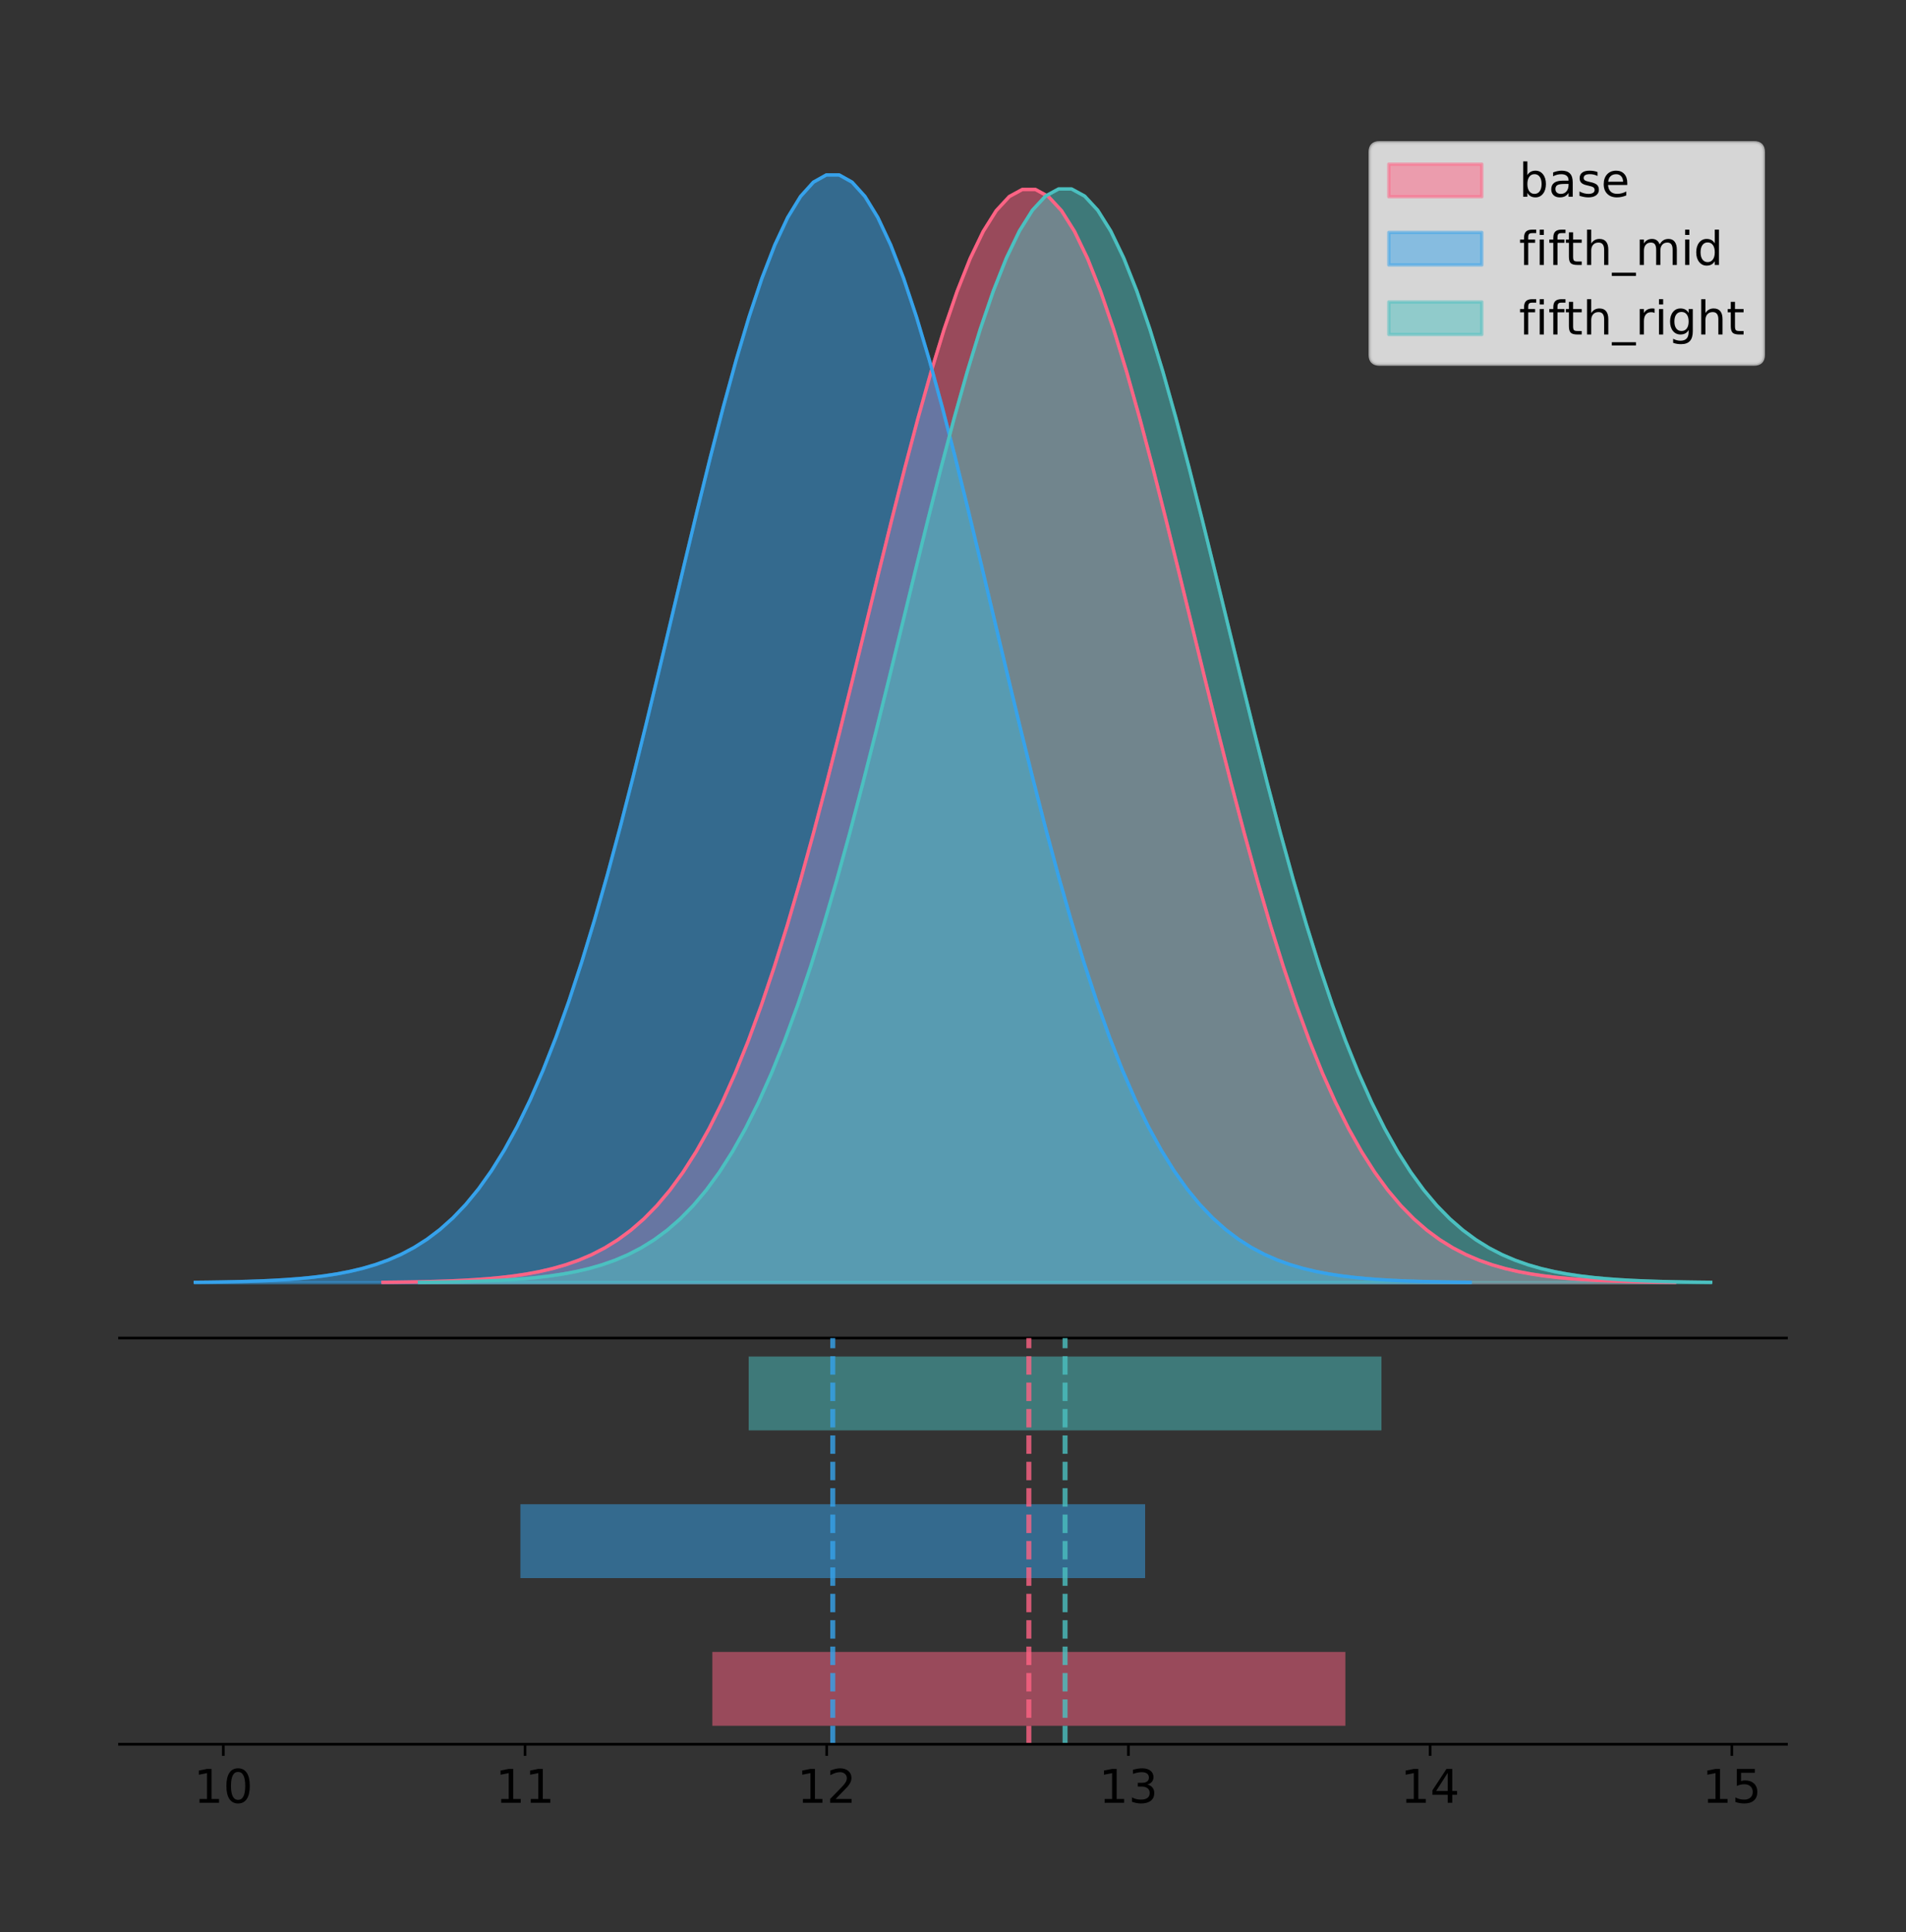 <?xml version="1.0" encoding="utf-8" standalone="no"?>
<!DOCTYPE svg PUBLIC "-//W3C//DTD SVG 1.1//EN"
  "http://www.w3.org/Graphics/SVG/1.1/DTD/svg11.dtd">
<!-- Created with matplotlib (https://matplotlib.org/) -->
<svg height="581.789pt" version="1.1" viewBox="0 0 574.2 581.789" width="574.2pt" xmlns="http://www.w3.org/2000/svg" xmlns:xlink="http://www.w3.org/1999/xlink">
 <rect x="0" y="0" width="574.2" height="581.789" fill="#333333" stroke="none"/>
 <defs>
  <style type="text/css">
*{stroke-linecap:butt;stroke-linejoin:round;}
  </style>
 </defs>
 <g id="figure_1">
  <g id="patch_1">
   <path d="M 0 581.789 
L 574.2 581.789 
L 574.2 0 
L 0 0 
z
" style="fill:none;"/>
  </g>
  <g id="axes_1">
   <g id="patch_2">
    <path d="M 36 402.93 
L 538.2 402.93 
L 538.2 36 
L 36 36 
z
" style="fill:none;"/>
   </g>
   <g id="PolyCollection_1">
    <defs>
     <path d="M 115.358 -195.538 
L 115.358 -195.649 
L 119.289 -195.69 
L 123.221 -195.746 
L 127.152 -195.821 
L 131.083 -195.92 
L 135.014 -196.051 
L 138.946 -196.221 
L 142.877 -196.443 
L 146.808 -196.729 
L 150.739 -197.094 
L 154.67 -197.558 
L 158.602 -198.144 
L 162.533 -198.879 
L 166.464 -199.791 
L 170.395 -200.919 
L 174.326 -202.3 
L 178.258 -203.981 
L 182.189 -206.012 
L 186.12 -208.446 
L 190.051 -211.342 
L 193.983 -214.762 
L 197.914 -218.77 
L 201.845 -223.431 
L 205.776 -228.809 
L 209.707 -234.965 
L 213.639 -241.957 
L 217.57 -249.832 
L 221.501 -258.631 
L 225.432 -268.378 
L 229.363 -279.084 
L 233.295 -290.739 
L 237.226 -303.315 
L 241.157 -316.757 
L 245.088 -330.989 
L 249.019 -345.907 
L 252.951 -361.38 
L 256.882 -377.256 
L 260.813 -393.356 
L 264.744 -409.48 
L 268.676 -425.413 
L 272.607 -440.925 
L 276.538 -455.778 
L 280.469 -469.734 
L 284.4 -482.559 
L 288.332 -494.027 
L 292.263 -503.934 
L 296.194 -512.095 
L 300.125 -518.357 
L 304.056 -522.601 
L 307.988 -524.744 
L 311.919 -524.744 
L 315.85 -522.601 
L 319.781 -518.357 
L 323.712 -512.095 
L 327.644 -503.934 
L 331.575 -494.027 
L 335.506 -482.559 
L 339.437 -469.734 
L 343.369 -455.778 
L 347.3 -440.925 
L 351.231 -425.413 
L 355.162 -409.48 
L 359.093 -393.356 
L 363.025 -377.256 
L 366.956 -361.38 
L 370.887 -345.907 
L 374.818 -330.989 
L 378.749 -316.757 
L 382.681 -303.315 
L 386.612 -290.739 
L 390.543 -279.084 
L 394.474 -268.378 
L 398.406 -258.631 
L 402.337 -249.832 
L 406.268 -241.957 
L 410.199 -234.965 
L 414.13 -228.809 
L 418.062 -223.431 
L 421.993 -218.77 
L 425.924 -214.762 
L 429.855 -211.342 
L 433.786 -208.446 
L 437.718 -206.012 
L 441.649 -203.981 
L 445.58 -202.3 
L 449.511 -200.919 
L 453.442 -199.791 
L 457.374 -198.879 
L 461.305 -198.144 
L 465.236 -197.558 
L 469.167 -197.094 
L 473.099 -196.729 
L 477.03 -196.443 
L 480.961 -196.221 
L 484.892 -196.051 
L 488.823 -195.92 
L 492.755 -195.821 
L 496.686 -195.746 
L 500.617 -195.69 
L 504.548 -195.649 
L 504.548 -195.538 
L 504.548 -195.538 
L 500.617 -195.538 
L 496.686 -195.538 
L 492.755 -195.538 
L 488.823 -195.538 
L 484.892 -195.538 
L 480.961 -195.538 
L 477.03 -195.538 
L 473.099 -195.538 
L 469.167 -195.538 
L 465.236 -195.538 
L 461.305 -195.538 
L 457.374 -195.538 
L 453.442 -195.538 
L 449.511 -195.538 
L 445.58 -195.538 
L 441.649 -195.538 
L 437.718 -195.538 
L 433.786 -195.538 
L 429.855 -195.538 
L 425.924 -195.538 
L 421.993 -195.538 
L 418.062 -195.538 
L 414.13 -195.538 
L 410.199 -195.538 
L 406.268 -195.538 
L 402.337 -195.538 
L 398.406 -195.538 
L 394.474 -195.538 
L 390.543 -195.538 
L 386.612 -195.538 
L 382.681 -195.538 
L 378.749 -195.538 
L 374.818 -195.538 
L 370.887 -195.538 
L 366.956 -195.538 
L 363.025 -195.538 
L 359.093 -195.538 
L 355.162 -195.538 
L 351.231 -195.538 
L 347.3 -195.538 
L 343.369 -195.538 
L 339.437 -195.538 
L 335.506 -195.538 
L 331.575 -195.538 
L 327.644 -195.538 
L 323.712 -195.538 
L 319.781 -195.538 
L 315.85 -195.538 
L 311.919 -195.538 
L 307.988 -195.538 
L 304.056 -195.538 
L 300.125 -195.538 
L 296.194 -195.538 
L 292.263 -195.538 
L 288.332 -195.538 
L 284.4 -195.538 
L 280.469 -195.538 
L 276.538 -195.538 
L 272.607 -195.538 
L 268.676 -195.538 
L 264.744 -195.538 
L 260.813 -195.538 
L 256.882 -195.538 
L 252.951 -195.538 
L 249.019 -195.538 
L 245.088 -195.538 
L 241.157 -195.538 
L 237.226 -195.538 
L 233.295 -195.538 
L 229.363 -195.538 
L 225.432 -195.538 
L 221.501 -195.538 
L 217.57 -195.538 
L 213.639 -195.538 
L 209.707 -195.538 
L 205.776 -195.538 
L 201.845 -195.538 
L 197.914 -195.538 
L 193.983 -195.538 
L 190.051 -195.538 
L 186.12 -195.538 
L 182.189 -195.538 
L 178.258 -195.538 
L 174.326 -195.538 
L 170.395 -195.538 
L 166.464 -195.538 
L 162.533 -195.538 
L 158.602 -195.538 
L 154.67 -195.538 
L 150.739 -195.538 
L 146.808 -195.538 
L 142.877 -195.538 
L 138.946 -195.538 
L 135.014 -195.538 
L 131.083 -195.538 
L 127.152 -195.538 
L 123.221 -195.538 
L 119.289 -195.538 
L 115.358 -195.538 
z
" id="m8772388c9b" style="stroke:#ff6384;stroke-opacity:0.5;"/>
    </defs>
    <g clip-path="url(#pf606f7b06e)">
     <use style="fill:#ff6384;fill-opacity:0.5;stroke:#ff6384;stroke-opacity:0.5;" x="0" xlink:href="#m8772388c9b" y="581.789"/>
    </g>
   </g>
   <g id="PolyCollection_2">
    <defs>
     <path d="M 58.827 -195.538 
L 58.827 -195.65 
L 62.707 -195.692 
L 66.587 -195.749 
L 70.467 -195.825 
L 74.346 -195.925 
L 78.226 -196.058 
L 82.106 -196.23 
L 85.985 -196.455 
L 89.865 -196.744 
L 93.745 -197.115 
L 97.625 -197.585 
L 101.504 -198.179 
L 105.384 -198.923 
L 109.264 -199.848 
L 113.144 -200.99 
L 117.023 -202.39 
L 120.903 -204.093 
L 124.783 -206.151 
L 128.663 -208.617 
L 132.542 -211.552 
L 136.422 -215.017 
L 140.302 -219.078 
L 144.182 -223.801 
L 148.061 -229.25 
L 151.941 -235.488 
L 155.821 -242.572 
L 159.701 -250.552 
L 163.58 -259.468 
L 167.46 -269.344 
L 171.34 -280.192 
L 175.22 -292.002 
L 179.099 -304.744 
L 182.979 -318.365 
L 186.859 -332.786 
L 190.739 -347.901 
L 194.618 -363.58 
L 198.498 -379.667 
L 202.378 -395.98 
L 206.258 -412.318 
L 210.137 -428.462 
L 214.017 -444.18 
L 217.897 -459.23 
L 221.777 -473.372 
L 225.656 -486.366 
L 229.536 -497.987 
L 233.416 -508.025 
L 237.296 -516.294 
L 241.175 -522.64 
L 245.055 -526.94 
L 248.935 -529.111 
L 252.814 -529.111 
L 256.694 -526.94 
L 260.574 -522.64 
L 264.454 -516.294 
L 268.333 -508.025 
L 272.213 -497.987 
L 276.093 -486.366 
L 279.973 -473.372 
L 283.852 -459.23 
L 287.732 -444.18 
L 291.612 -428.462 
L 295.492 -412.318 
L 299.371 -395.98 
L 303.251 -379.667 
L 307.131 -363.58 
L 311.011 -347.901 
L 314.89 -332.786 
L 318.77 -318.365 
L 322.65 -304.744 
L 326.53 -292.002 
L 330.409 -280.192 
L 334.289 -269.344 
L 338.169 -259.468 
L 342.049 -250.552 
L 345.928 -242.572 
L 349.808 -235.488 
L 353.688 -229.25 
L 357.568 -223.801 
L 361.447 -219.078 
L 365.327 -215.017 
L 369.207 -211.552 
L 373.087 -208.617 
L 376.966 -206.151 
L 380.846 -204.093 
L 384.726 -202.39 
L 388.606 -200.99 
L 392.485 -199.848 
L 396.365 -198.923 
L 400.245 -198.179 
L 404.125 -197.585 
L 408.004 -197.115 
L 411.884 -196.744 
L 415.764 -196.455 
L 419.643 -196.23 
L 423.523 -196.058 
L 427.403 -195.925 
L 431.283 -195.825 
L 435.162 -195.749 
L 439.042 -195.692 
L 442.922 -195.65 
L 442.922 -195.538 
L 442.922 -195.538 
L 439.042 -195.538 
L 435.162 -195.538 
L 431.283 -195.538 
L 427.403 -195.538 
L 423.523 -195.538 
L 419.643 -195.538 
L 415.764 -195.538 
L 411.884 -195.538 
L 408.004 -195.538 
L 404.125 -195.538 
L 400.245 -195.538 
L 396.365 -195.538 
L 392.485 -195.538 
L 388.606 -195.538 
L 384.726 -195.538 
L 380.846 -195.538 
L 376.966 -195.538 
L 373.087 -195.538 
L 369.207 -195.538 
L 365.327 -195.538 
L 361.447 -195.538 
L 357.568 -195.538 
L 353.688 -195.538 
L 349.808 -195.538 
L 345.928 -195.538 
L 342.049 -195.538 
L 338.169 -195.538 
L 334.289 -195.538 
L 330.409 -195.538 
L 326.53 -195.538 
L 322.65 -195.538 
L 318.77 -195.538 
L 314.89 -195.538 
L 311.011 -195.538 
L 307.131 -195.538 
L 303.251 -195.538 
L 299.371 -195.538 
L 295.492 -195.538 
L 291.612 -195.538 
L 287.732 -195.538 
L 283.852 -195.538 
L 279.973 -195.538 
L 276.093 -195.538 
L 272.213 -195.538 
L 268.333 -195.538 
L 264.454 -195.538 
L 260.574 -195.538 
L 256.694 -195.538 
L 252.814 -195.538 
L 248.935 -195.538 
L 245.055 -195.538 
L 241.175 -195.538 
L 237.296 -195.538 
L 233.416 -195.538 
L 229.536 -195.538 
L 225.656 -195.538 
L 221.777 -195.538 
L 217.897 -195.538 
L 214.017 -195.538 
L 210.137 -195.538 
L 206.258 -195.538 
L 202.378 -195.538 
L 198.498 -195.538 
L 194.618 -195.538 
L 190.739 -195.538 
L 186.859 -195.538 
L 182.979 -195.538 
L 179.099 -195.538 
L 175.22 -195.538 
L 171.34 -195.538 
L 167.46 -195.538 
L 163.58 -195.538 
L 159.701 -195.538 
L 155.821 -195.538 
L 151.941 -195.538 
L 148.061 -195.538 
L 144.182 -195.538 
L 140.302 -195.538 
L 136.422 -195.538 
L 132.542 -195.538 
L 128.663 -195.538 
L 124.783 -195.538 
L 120.903 -195.538 
L 117.023 -195.538 
L 113.144 -195.538 
L 109.264 -195.538 
L 105.384 -195.538 
L 101.504 -195.538 
L 97.625 -195.538 
L 93.745 -195.538 
L 89.865 -195.538 
L 85.985 -195.538 
L 82.106 -195.538 
L 78.226 -195.538 
L 74.346 -195.538 
L 70.467 -195.538 
L 66.587 -195.538 
L 62.707 -195.538 
L 58.827 -195.538 
z
" id="m933812fac3" style="stroke:#36a2eb;stroke-opacity:0.5;"/>
    </defs>
    <g clip-path="url(#pf606f7b06e)">
     <use style="fill:#36a2eb;fill-opacity:0.5;stroke:#36a2eb;stroke-opacity:0.5;" x="0" xlink:href="#m933812fac3" y="581.789"/>
    </g>
   </g>
   <g id="PolyCollection_3">
    <defs>
     <path d="M 126.347 -195.538 
L 126.347 -195.649 
L 130.277 -195.69 
L 134.207 -195.746 
L 138.136 -195.821 
L 142.066 -195.92 
L 145.995 -196.051 
L 149.925 -196.222 
L 153.854 -196.443 
L 157.784 -196.729 
L 161.713 -197.095 
L 165.643 -197.559 
L 169.572 -198.146 
L 173.502 -198.88 
L 177.432 -199.793 
L 181.361 -200.921 
L 185.291 -202.303 
L 189.22 -203.985 
L 193.15 -206.016 
L 197.079 -208.451 
L 201.009 -211.349 
L 204.938 -214.77 
L 208.868 -218.78 
L 212.797 -223.442 
L 216.727 -228.823 
L 220.657 -234.982 
L 224.586 -241.976 
L 228.516 -249.855 
L 232.445 -258.657 
L 236.375 -268.409 
L 240.304 -279.119 
L 244.234 -290.78 
L 248.163 -303.36 
L 252.093 -316.809 
L 256.023 -331.046 
L 259.952 -345.97 
L 263.882 -361.451 
L 267.811 -377.333 
L 271.741 -393.44 
L 275.67 -409.571 
L 279.6 -425.51 
L 283.529 -441.028 
L 287.459 -455.888 
L 291.388 -469.85 
L 295.318 -482.68 
L 299.248 -494.153 
L 303.177 -504.064 
L 307.107 -512.229 
L 311.036 -518.494 
L 314.966 -522.739 
L 318.895 -524.883 
L 322.825 -524.883 
L 326.754 -522.739 
L 330.684 -518.494 
L 334.613 -512.229 
L 338.543 -504.064 
L 342.473 -494.153 
L 346.402 -482.68 
L 350.332 -469.85 
L 354.261 -455.888 
L 358.191 -441.028 
L 362.12 -425.51 
L 366.05 -409.571 
L 369.979 -393.44 
L 373.909 -377.333 
L 377.839 -361.451 
L 381.768 -345.97 
L 385.698 -331.046 
L 389.627 -316.809 
L 393.557 -303.36 
L 397.486 -290.78 
L 401.416 -279.119 
L 405.345 -268.409 
L 409.275 -258.657 
L 413.204 -249.855 
L 417.134 -241.976 
L 421.064 -234.982 
L 424.993 -228.823 
L 428.923 -223.442 
L 432.852 -218.78 
L 436.782 -214.77 
L 440.711 -211.349 
L 444.641 -208.451 
L 448.57 -206.016 
L 452.5 -203.985 
L 456.429 -202.303 
L 460.359 -200.921 
L 464.289 -199.793 
L 468.218 -198.88 
L 472.148 -198.146 
L 476.077 -197.559 
L 480.007 -197.095 
L 483.936 -196.729 
L 487.866 -196.443 
L 491.795 -196.222 
L 495.725 -196.051 
L 499.655 -195.92 
L 503.584 -195.821 
L 507.514 -195.746 
L 511.443 -195.69 
L 515.373 -195.649 
L 515.373 -195.538 
L 515.373 -195.538 
L 511.443 -195.538 
L 507.514 -195.538 
L 503.584 -195.538 
L 499.655 -195.538 
L 495.725 -195.538 
L 491.795 -195.538 
L 487.866 -195.538 
L 483.936 -195.538 
L 480.007 -195.538 
L 476.077 -195.538 
L 472.148 -195.538 
L 468.218 -195.538 
L 464.289 -195.538 
L 460.359 -195.538 
L 456.429 -195.538 
L 452.5 -195.538 
L 448.57 -195.538 
L 444.641 -195.538 
L 440.711 -195.538 
L 436.782 -195.538 
L 432.852 -195.538 
L 428.923 -195.538 
L 424.993 -195.538 
L 421.064 -195.538 
L 417.134 -195.538 
L 413.204 -195.538 
L 409.275 -195.538 
L 405.345 -195.538 
L 401.416 -195.538 
L 397.486 -195.538 
L 393.557 -195.538 
L 389.627 -195.538 
L 385.698 -195.538 
L 381.768 -195.538 
L 377.839 -195.538 
L 373.909 -195.538 
L 369.979 -195.538 
L 366.05 -195.538 
L 362.12 -195.538 
L 358.191 -195.538 
L 354.261 -195.538 
L 350.332 -195.538 
L 346.402 -195.538 
L 342.473 -195.538 
L 338.543 -195.538 
L 334.613 -195.538 
L 330.684 -195.538 
L 326.754 -195.538 
L 322.825 -195.538 
L 318.895 -195.538 
L 314.966 -195.538 
L 311.036 -195.538 
L 307.107 -195.538 
L 303.177 -195.538 
L 299.248 -195.538 
L 295.318 -195.538 
L 291.388 -195.538 
L 287.459 -195.538 
L 283.529 -195.538 
L 279.6 -195.538 
L 275.67 -195.538 
L 271.741 -195.538 
L 267.811 -195.538 
L 263.882 -195.538 
L 259.952 -195.538 
L 256.023 -195.538 
L 252.093 -195.538 
L 248.163 -195.538 
L 244.234 -195.538 
L 240.304 -195.538 
L 236.375 -195.538 
L 232.445 -195.538 
L 228.516 -195.538 
L 224.586 -195.538 
L 220.657 -195.538 
L 216.727 -195.538 
L 212.797 -195.538 
L 208.868 -195.538 
L 204.938 -195.538 
L 201.009 -195.538 
L 197.079 -195.538 
L 193.15 -195.538 
L 189.22 -195.538 
L 185.291 -195.538 
L 181.361 -195.538 
L 177.432 -195.538 
L 173.502 -195.538 
L 169.572 -195.538 
L 165.643 -195.538 
L 161.713 -195.538 
L 157.784 -195.538 
L 153.854 -195.538 
L 149.925 -195.538 
L 145.995 -195.538 
L 142.066 -195.538 
L 138.136 -195.538 
L 134.207 -195.538 
L 130.277 -195.538 
L 126.347 -195.538 
z
" id="m9332286067" style="stroke:#4bc0c0;stroke-opacity:0.5;"/>
    </defs>
    <g clip-path="url(#pf606f7b06e)">
     <use style="fill:#4bc0c0;fill-opacity:0.5;stroke:#4bc0c0;stroke-opacity:0.5;" x="0" xlink:href="#m9332286067" y="581.789"/>
    </g>
   </g>
   <g id="line2d_1">
    <path clip-path="url(#pf606f7b06e)" d="M 115.358 386.141 
L 119.289 386.099 
L 123.221 386.043 
L 127.152 385.968 
L 131.083 385.869 
L 135.014 385.739 
L 138.946 385.568 
L 142.877 385.346 
L 146.808 385.061 
L 150.739 384.695 
L 154.67 384.231 
L 158.602 383.645 
L 162.533 382.911 
L 166.464 381.998 
L 170.395 380.871 
L 174.326 379.489 
L 178.258 377.808 
L 182.189 375.778 
L 186.12 373.344 
L 190.051 370.447 
L 193.983 367.027 
L 197.914 363.02 
L 201.845 358.359 
L 205.776 352.981 
L 209.707 346.824 
L 213.639 339.833 
L 217.57 331.957 
L 221.501 323.159 
L 225.432 313.411 
L 229.363 302.706 
L 233.295 291.05 
L 237.226 278.475 
L 241.157 265.032 
L 245.088 250.8 
L 249.019 235.883 
L 252.951 220.409 
L 256.882 204.533 
L 260.813 188.434 
L 264.744 172.309 
L 268.676 156.376 
L 272.607 140.865 
L 276.538 126.011 
L 280.469 112.055 
L 284.4 99.231 
L 288.332 87.762 
L 292.263 77.856 
L 296.194 69.695 
L 300.125 63.432 
L 304.056 59.188 
L 307.988 57.046 
L 311.919 57.046 
L 315.85 59.188 
L 319.781 63.432 
L 323.712 69.695 
L 327.644 77.856 
L 331.575 87.762 
L 335.506 99.231 
L 339.437 112.055 
L 343.369 126.011 
L 347.3 140.865 
L 351.231 156.376 
L 355.162 172.309 
L 359.093 188.434 
L 363.025 204.533 
L 366.956 220.409 
L 370.887 235.883 
L 374.818 250.8 
L 378.749 265.032 
L 382.681 278.475 
L 386.612 291.05 
L 390.543 302.706 
L 394.474 313.411 
L 398.406 323.159 
L 402.337 331.957 
L 406.268 339.833 
L 410.199 346.824 
L 414.13 352.981 
L 418.062 358.359 
L 421.993 363.02 
L 425.924 367.027 
L 429.855 370.447 
L 433.786 373.344 
L 437.718 375.778 
L 441.649 377.808 
L 445.58 379.489 
L 449.511 380.871 
L 453.442 381.998 
L 457.374 382.911 
L 461.305 383.645 
L 465.236 384.231 
L 469.167 384.695 
L 473.099 385.061 
L 477.03 385.346 
L 480.961 385.568 
L 484.892 385.739 
L 488.823 385.869 
L 492.755 385.968 
L 496.686 386.043 
L 500.617 386.099 
L 504.548 386.141 
" style="fill:none;stroke:#ff6384;stroke-linecap:square;"/>
   </g>
   <g id="line2d_2">
    <path clip-path="url(#pf606f7b06e)" d="M 58.827 386.139 
L 62.707 386.097 
L 66.587 386.04 
L 70.467 385.965 
L 74.346 385.864 
L 78.226 385.732 
L 82.106 385.559 
L 85.985 385.334 
L 89.865 385.045 
L 93.745 384.675 
L 97.625 384.204 
L 101.504 383.61 
L 105.384 382.867 
L 109.264 381.941 
L 113.144 380.799 
L 117.023 379.399 
L 120.903 377.696 
L 124.783 375.639 
L 128.663 373.172 
L 132.542 370.238 
L 136.422 366.772 
L 140.302 362.711 
L 144.182 357.989 
L 148.061 352.539 
L 151.941 346.301 
L 155.821 339.217 
L 159.701 331.237 
L 163.58 322.322 
L 167.46 312.445 
L 171.34 301.597 
L 175.22 289.787 
L 179.099 277.045 
L 182.979 263.424 
L 186.859 249.004 
L 190.739 233.888 
L 194.618 218.209 
L 198.498 202.123 
L 202.378 185.809 
L 206.258 169.471 
L 210.137 153.327 
L 214.017 137.61 
L 217.897 122.559 
L 221.777 108.418 
L 225.656 95.423 
L 229.536 83.803 
L 233.416 73.765 
L 237.296 65.495 
L 241.175 59.15 
L 245.055 54.85 
L 248.935 52.679 
L 252.814 52.679 
L 256.694 54.85 
L 260.574 59.15 
L 264.454 65.495 
L 268.333 73.765 
L 272.213 83.803 
L 276.093 95.423 
L 279.973 108.418 
L 283.852 122.559 
L 287.732 137.61 
L 291.612 153.327 
L 295.492 169.471 
L 299.371 185.809 
L 303.251 202.123 
L 307.131 218.209 
L 311.011 233.888 
L 314.89 249.004 
L 318.77 263.424 
L 322.65 277.045 
L 326.53 289.787 
L 330.409 301.597 
L 334.289 312.445 
L 338.169 322.322 
L 342.049 331.237 
L 345.928 339.217 
L 349.808 346.301 
L 353.688 352.539 
L 357.568 357.989 
L 361.447 362.711 
L 365.327 366.772 
L 369.207 370.238 
L 373.087 373.172 
L 376.966 375.639 
L 380.846 377.696 
L 384.726 379.399 
L 388.606 380.799 
L 392.485 381.941 
L 396.365 382.867 
L 400.245 383.61 
L 404.125 384.204 
L 408.004 384.675 
L 411.884 385.045 
L 415.764 385.334 
L 419.643 385.559 
L 423.523 385.732 
L 427.403 385.864 
L 431.283 385.965 
L 435.162 386.04 
L 439.042 386.097 
L 442.922 386.139 
" style="fill:none;stroke:#36a2eb;stroke-linecap:square;"/>
   </g>
   <g id="line2d_3">
    <path clip-path="url(#pf606f7b06e)" d="M 126.347 386.141 
L 130.277 386.099 
L 134.207 386.043 
L 138.136 385.968 
L 142.066 385.869 
L 145.995 385.738 
L 149.925 385.568 
L 153.854 385.346 
L 157.784 385.06 
L 161.713 384.695 
L 165.643 384.23 
L 169.572 383.644 
L 173.502 382.909 
L 177.432 381.996 
L 181.361 380.868 
L 185.291 379.486 
L 189.22 377.804 
L 193.15 375.773 
L 197.079 373.338 
L 201.009 370.441 
L 204.938 367.019 
L 208.868 363.01 
L 212.797 358.347 
L 216.727 352.967 
L 220.657 346.808 
L 224.586 339.813 
L 228.516 331.934 
L 232.445 323.132 
L 236.375 313.381 
L 240.304 302.67 
L 244.234 291.01 
L 248.163 278.429 
L 252.093 264.981 
L 256.023 250.743 
L 259.952 235.819 
L 263.882 220.339 
L 267.811 204.456 
L 271.741 188.35 
L 275.67 172.219 
L 279.6 156.279 
L 283.529 140.761 
L 287.459 125.901 
L 291.388 111.939 
L 295.318 99.109 
L 299.248 87.636 
L 303.177 77.725 
L 307.107 69.561 
L 311.036 63.295 
L 314.966 59.05 
L 318.895 56.906 
L 322.825 56.906 
L 326.754 59.05 
L 330.684 63.295 
L 334.613 69.561 
L 338.543 77.725 
L 342.473 87.636 
L 346.402 99.109 
L 350.332 111.939 
L 354.261 125.901 
L 358.191 140.761 
L 362.12 156.279 
L 366.05 172.219 
L 369.979 188.35 
L 373.909 204.456 
L 377.839 220.339 
L 381.768 235.819 
L 385.698 250.743 
L 389.627 264.981 
L 393.557 278.429 
L 397.486 291.01 
L 401.416 302.67 
L 405.345 313.381 
L 409.275 323.132 
L 413.204 331.934 
L 417.134 339.813 
L 421.064 346.808 
L 424.993 352.967 
L 428.923 358.347 
L 432.852 363.01 
L 436.782 367.019 
L 440.711 370.441 
L 444.641 373.338 
L 448.57 375.773 
L 452.5 377.804 
L 456.429 379.486 
L 460.359 380.868 
L 464.289 381.996 
L 468.218 382.909 
L 472.148 383.644 
L 476.077 384.23 
L 480.007 384.695 
L 483.936 385.06 
L 487.866 385.346 
L 491.795 385.568 
L 495.725 385.738 
L 499.655 385.869 
L 503.584 385.968 
L 507.514 386.043 
L 511.443 386.099 
L 515.373 386.141 
" style="fill:none;stroke:#4bc0c0;stroke-linecap:square;"/>
   </g>
   <g id="patch_3">
    <path d="M 36 402.93 
L 538.2 402.93 
" style="fill:none;stroke:#000000;stroke-linecap:square;stroke-linejoin:miter;stroke-width:0.8;"/>
   </g>
   <g id="legend_1">
    <g id="patch_4">
     <path d="M 415.602 109.627 
L 528.4 109.627 
Q 531.2 109.627 531.2 106.827 
L 531.2 45.8 
Q 531.2 43 528.4 43 
L 415.602 43 
Q 412.802 43 412.802 45.8 
L 412.802 106.827 
Q 412.802 109.627 415.602 109.627 
z
" style="fill:#ffffff;opacity:0.8;stroke:#cccccc;stroke-linejoin:miter;"/>
    </g>
    <g id="patch_5">
     <path d="M 418.402 59.238 
L 446.402 59.238 
L 446.402 49.438 
L 418.402 49.438 
z
" style="fill:#ff6384;opacity:0.5;stroke:#ff6384;stroke-linejoin:miter;"/>
    </g>
    <g id="text_1">
     <!-- base -->
     <defs>
      <path d="M 48.688 27.297 
Q 48.688 37.203 44.609 42.844 
Q 40.531 48.484 33.406 48.484 
Q 26.266 48.484 22.188 42.844 
Q 18.109 37.203 18.109 27.297 
Q 18.109 17.391 22.188 11.75 
Q 26.266 6.109 33.406 6.109 
Q 40.531 6.109 44.609 11.75 
Q 48.688 17.391 48.688 27.297 
z
M 18.109 46.391 
Q 20.953 51.266 25.266 53.625 
Q 29.594 56 35.594 56 
Q 45.562 56 51.781 48.094 
Q 58.016 40.188 58.016 27.297 
Q 58.016 14.406 51.781 6.484 
Q 45.562 -1.422 35.594 -1.422 
Q 29.594 -1.422 25.266 0.953 
Q 20.953 3.328 18.109 8.203 
L 18.109 0 
L 9.078 0 
L 9.078 75.984 
L 18.109 75.984 
z
" id="DejaVuSans-98"/>
      <path d="M 34.281 27.484 
Q 23.391 27.484 19.188 25 
Q 14.984 22.516 14.984 16.5 
Q 14.984 11.719 18.141 8.906 
Q 21.297 6.109 26.703 6.109 
Q 34.188 6.109 38.703 11.406 
Q 43.219 16.703 43.219 25.484 
L 43.219 27.484 
z
M 52.203 31.203 
L 52.203 0 
L 43.219 0 
L 43.219 8.297 
Q 40.141 3.328 35.547 0.953 
Q 30.953 -1.422 24.312 -1.422 
Q 15.922 -1.422 10.953 3.297 
Q 6 8.016 6 15.922 
Q 6 25.141 12.172 29.828 
Q 18.359 34.516 30.609 34.516 
L 43.219 34.516 
L 43.219 35.406 
Q 43.219 41.609 39.141 45 
Q 35.062 48.391 27.688 48.391 
Q 23 48.391 18.547 47.266 
Q 14.109 46.141 10.016 43.891 
L 10.016 52.203 
Q 14.938 54.109 19.578 55.047 
Q 24.219 56 28.609 56 
Q 40.484 56 46.344 49.844 
Q 52.203 43.703 52.203 31.203 
z
" id="DejaVuSans-97"/>
      <path d="M 44.281 53.078 
L 44.281 44.578 
Q 40.484 46.531 36.375 47.5 
Q 32.281 48.484 27.875 48.484 
Q 21.188 48.484 17.844 46.438 
Q 14.5 44.391 14.5 40.281 
Q 14.5 37.156 16.891 35.375 
Q 19.281 33.594 26.516 31.984 
L 29.594 31.297 
Q 39.156 29.25 43.188 25.516 
Q 47.219 21.781 47.219 15.094 
Q 47.219 7.469 41.188 3.016 
Q 35.156 -1.422 24.609 -1.422 
Q 20.219 -1.422 15.453 -0.562 
Q 10.688 0.297 5.422 2 
L 5.422 11.281 
Q 10.406 8.688 15.234 7.391 
Q 20.062 6.109 24.812 6.109 
Q 31.156 6.109 34.562 8.281 
Q 37.984 10.453 37.984 14.406 
Q 37.984 18.062 35.516 20.016 
Q 33.062 21.969 24.703 23.781 
L 21.578 24.516 
Q 13.234 26.266 9.516 29.906 
Q 5.812 33.547 5.812 39.891 
Q 5.812 47.609 11.281 51.797 
Q 16.75 56 26.812 56 
Q 31.781 56 36.172 55.266 
Q 40.578 54.547 44.281 53.078 
z
" id="DejaVuSans-115"/>
      <path d="M 56.203 29.594 
L 56.203 25.203 
L 14.891 25.203 
Q 15.484 15.922 20.484 11.062 
Q 25.484 6.203 34.422 6.203 
Q 39.594 6.203 44.453 7.469 
Q 49.312 8.734 54.109 11.281 
L 54.109 2.781 
Q 49.266 0.734 44.188 -0.344 
Q 39.109 -1.422 33.891 -1.422 
Q 20.797 -1.422 13.156 6.188 
Q 5.516 13.812 5.516 26.812 
Q 5.516 40.234 12.766 48.109 
Q 20.016 56 32.328 56 
Q 43.359 56 49.781 48.891 
Q 56.203 41.797 56.203 29.594 
z
M 47.219 32.234 
Q 47.125 39.594 43.094 43.984 
Q 39.062 48.391 32.422 48.391 
Q 24.906 48.391 20.391 44.141 
Q 15.875 39.891 15.188 32.172 
z
" id="DejaVuSans-101"/>
     </defs>
     <g transform="translate(457.602 59.238)scale(0.14 -0.14)">
      <use xlink:href="#DejaVuSans-98"/>
      <use x="63.477" xlink:href="#DejaVuSans-97"/>
      <use x="124.756" xlink:href="#DejaVuSans-115"/>
      <use x="176.855" xlink:href="#DejaVuSans-101"/>
     </g>
    </g>
    <g id="patch_6">
     <path d="M 418.402 79.787 
L 446.402 79.787 
L 446.402 69.987 
L 418.402 69.987 
z
" style="fill:#36a2eb;opacity:0.5;stroke:#36a2eb;stroke-linejoin:miter;"/>
    </g>
    <g id="text_2">
     <!-- fifth_mid -->
     <defs>
      <path d="M 37.109 75.984 
L 37.109 68.5 
L 28.516 68.5 
Q 23.688 68.5 21.797 66.547 
Q 19.922 64.594 19.922 59.516 
L 19.922 54.688 
L 34.719 54.688 
L 34.719 47.703 
L 19.922 47.703 
L 19.922 0 
L 10.891 0 
L 10.891 47.703 
L 2.297 47.703 
L 2.297 54.688 
L 10.891 54.688 
L 10.891 58.5 
Q 10.891 67.625 15.141 71.797 
Q 19.391 75.984 28.609 75.984 
z
" id="DejaVuSans-102"/>
      <path d="M 9.422 54.688 
L 18.406 54.688 
L 18.406 0 
L 9.422 0 
z
M 9.422 75.984 
L 18.406 75.984 
L 18.406 64.594 
L 9.422 64.594 
z
" id="DejaVuSans-105"/>
      <path d="M 18.312 70.219 
L 18.312 54.688 
L 36.812 54.688 
L 36.812 47.703 
L 18.312 47.703 
L 18.312 18.016 
Q 18.312 11.328 20.141 9.422 
Q 21.969 7.516 27.594 7.516 
L 36.812 7.516 
L 36.812 0 
L 27.594 0 
Q 17.188 0 13.234 3.875 
Q 9.281 7.766 9.281 18.016 
L 9.281 47.703 
L 2.688 47.703 
L 2.688 54.688 
L 9.281 54.688 
L 9.281 70.219 
z
" id="DejaVuSans-116"/>
      <path d="M 54.891 33.016 
L 54.891 0 
L 45.906 0 
L 45.906 32.719 
Q 45.906 40.484 42.875 44.328 
Q 39.844 48.188 33.797 48.188 
Q 26.516 48.188 22.312 43.547 
Q 18.109 38.922 18.109 30.906 
L 18.109 0 
L 9.078 0 
L 9.078 75.984 
L 18.109 75.984 
L 18.109 46.188 
Q 21.344 51.125 25.703 53.562 
Q 30.078 56 35.797 56 
Q 45.219 56 50.047 50.172 
Q 54.891 44.344 54.891 33.016 
z
" id="DejaVuSans-104"/>
      <path d="M 50.984 -16.609 
L 50.984 -23.578 
L -0.984 -23.578 
L -0.984 -16.609 
z
" id="DejaVuSans-95"/>
      <path d="M 52 44.188 
Q 55.375 50.25 60.062 53.125 
Q 64.75 56 71.094 56 
Q 79.641 56 84.281 50.016 
Q 88.922 44.047 88.922 33.016 
L 88.922 0 
L 79.891 0 
L 79.891 32.719 
Q 79.891 40.578 77.094 44.375 
Q 74.312 48.188 68.609 48.188 
Q 61.625 48.188 57.562 43.547 
Q 53.516 38.922 53.516 30.906 
L 53.516 0 
L 44.484 0 
L 44.484 32.719 
Q 44.484 40.625 41.703 44.406 
Q 38.922 48.188 33.109 48.188 
Q 26.219 48.188 22.156 43.531 
Q 18.109 38.875 18.109 30.906 
L 18.109 0 
L 9.078 0 
L 9.078 54.688 
L 18.109 54.688 
L 18.109 46.188 
Q 21.188 51.219 25.484 53.609 
Q 29.781 56 35.688 56 
Q 41.656 56 45.828 52.969 
Q 50 49.953 52 44.188 
z
" id="DejaVuSans-109"/>
      <path d="M 45.406 46.391 
L 45.406 75.984 
L 54.391 75.984 
L 54.391 0 
L 45.406 0 
L 45.406 8.203 
Q 42.578 3.328 38.25 0.953 
Q 33.938 -1.422 27.875 -1.422 
Q 17.969 -1.422 11.734 6.484 
Q 5.516 14.406 5.516 27.297 
Q 5.516 40.188 11.734 48.094 
Q 17.969 56 27.875 56 
Q 33.938 56 38.25 53.625 
Q 42.578 51.266 45.406 46.391 
z
M 14.797 27.297 
Q 14.797 17.391 18.875 11.75 
Q 22.953 6.109 30.078 6.109 
Q 37.203 6.109 41.297 11.75 
Q 45.406 17.391 45.406 27.297 
Q 45.406 37.203 41.297 42.844 
Q 37.203 48.484 30.078 48.484 
Q 22.953 48.484 18.875 42.844 
Q 14.797 37.203 14.797 27.297 
z
" id="DejaVuSans-100"/>
     </defs>
     <g transform="translate(457.602 79.787)scale(0.14 -0.14)">
      <use xlink:href="#DejaVuSans-102"/>
      <use x="35.205" xlink:href="#DejaVuSans-105"/>
      <use x="62.988" xlink:href="#DejaVuSans-102"/>
      <use x="98.178" xlink:href="#DejaVuSans-116"/>
      <use x="137.387" xlink:href="#DejaVuSans-104"/>
      <use x="200.766" xlink:href="#DejaVuSans-95"/>
      <use x="250.766" xlink:href="#DejaVuSans-109"/>
      <use x="348.178" xlink:href="#DejaVuSans-105"/>
      <use x="375.961" xlink:href="#DejaVuSans-100"/>
     </g>
    </g>
    <g id="patch_7">
     <path d="M 418.402 100.726 
L 446.402 100.726 
L 446.402 90.926 
L 418.402 90.926 
z
" style="fill:#4bc0c0;opacity:0.5;stroke:#4bc0c0;stroke-linejoin:miter;"/>
    </g>
    <g id="text_3">
     <!-- fifth_right -->
     <defs>
      <path d="M 41.109 46.297 
Q 39.594 47.172 37.812 47.578 
Q 36.031 48 33.891 48 
Q 26.266 48 22.188 43.047 
Q 18.109 38.094 18.109 28.812 
L 18.109 0 
L 9.078 0 
L 9.078 54.688 
L 18.109 54.688 
L 18.109 46.188 
Q 20.953 51.172 25.484 53.578 
Q 30.031 56 36.531 56 
Q 37.453 56 38.578 55.875 
Q 39.703 55.766 41.062 55.516 
z
" id="DejaVuSans-114"/>
      <path d="M 45.406 27.984 
Q 45.406 37.75 41.375 43.109 
Q 37.359 48.484 30.078 48.484 
Q 22.859 48.484 18.828 43.109 
Q 14.797 37.75 14.797 27.984 
Q 14.797 18.266 18.828 12.891 
Q 22.859 7.516 30.078 7.516 
Q 37.359 7.516 41.375 12.891 
Q 45.406 18.266 45.406 27.984 
z
M 54.391 6.781 
Q 54.391 -7.172 48.188 -13.984 
Q 42 -20.797 29.203 -20.797 
Q 24.469 -20.797 20.266 -20.094 
Q 16.062 -19.391 12.109 -17.922 
L 12.109 -9.188 
Q 16.062 -11.328 19.922 -12.344 
Q 23.781 -13.375 27.781 -13.375 
Q 36.625 -13.375 41.016 -8.766 
Q 45.406 -4.156 45.406 5.172 
L 45.406 9.625 
Q 42.625 4.781 38.281 2.391 
Q 33.938 0 27.875 0 
Q 17.828 0 11.672 7.656 
Q 5.516 15.328 5.516 27.984 
Q 5.516 40.672 11.672 48.328 
Q 17.828 56 27.875 56 
Q 33.938 56 38.281 53.609 
Q 42.625 51.219 45.406 46.391 
L 45.406 54.688 
L 54.391 54.688 
z
" id="DejaVuSans-103"/>
     </defs>
     <g transform="translate(457.602 100.726)scale(0.14 -0.14)">
      <use xlink:href="#DejaVuSans-102"/>
      <use x="35.205" xlink:href="#DejaVuSans-105"/>
      <use x="62.988" xlink:href="#DejaVuSans-102"/>
      <use x="98.178" xlink:href="#DejaVuSans-116"/>
      <use x="137.387" xlink:href="#DejaVuSans-104"/>
      <use x="200.766" xlink:href="#DejaVuSans-95"/>
      <use x="250.766" xlink:href="#DejaVuSans-114"/>
      <use x="291.879" xlink:href="#DejaVuSans-105"/>
      <use x="319.662" xlink:href="#DejaVuSans-103"/>
      <use x="383.139" xlink:href="#DejaVuSans-104"/>
      <use x="446.518" xlink:href="#DejaVuSans-116"/>
     </g>
    </g>
   </g>
  </g>
  <g id="axes_2">
   <g id="patch_8">
    <path d="M 36 525.24 
L 538.2 525.24 
L 538.2 402.93 
L 36 402.93 
z
" style="fill:none;"/>
   </g>
   <g id="patch_9">
    <path clip-path="url(#p036c00cce2)" d="M 214.602 519.68 
L 405.305 519.68 
L 405.305 497.442 
L 214.602 497.442 
z
" style="fill:#ff6384;opacity:0.5;"/>
   </g>
   <g id="patch_10">
    <path clip-path="url(#p036c00cce2)" d="M 156.771 475.204 
L 344.978 475.204 
L 344.978 452.966 
L 156.771 452.966 
z
" style="fill:#36a2eb;opacity:0.5;"/>
   </g>
   <g id="patch_11">
    <path clip-path="url(#p036c00cce2)" d="M 225.549 430.728 
L 416.171 430.728 
L 416.171 408.49 
L 225.549 408.49 
z
" style="fill:#4bc0c0;opacity:0.5;"/>
   </g>
   <g id="matplotlib.axis_1">
    <g id="xtick_1">
     <g id="line2d_4">
      <defs>
       <path d="M 0 0 
L 0 3.5 
" id="m6c0e18ccab" style="stroke:#000000;stroke-width:0.8;"/>
      </defs>
      <g>
       <use style="stroke:#000000;stroke-width:0.8;" x="67.276" xlink:href="#m6c0e18ccab" y="525.24"/>
      </g>
     </g>
     <g id="text_4">
      <!-- 10 -->
      <defs>
       <path d="M 12.406 8.297 
L 28.516 8.297 
L 28.516 63.922 
L 10.984 60.406 
L 10.984 69.391 
L 28.422 72.906 
L 38.281 72.906 
L 38.281 8.297 
L 54.391 8.297 
L 54.391 0 
L 12.406 0 
z
" id="DejaVuSans-49"/>
       <path d="M 31.781 66.406 
Q 24.172 66.406 20.328 58.906 
Q 16.5 51.422 16.5 36.375 
Q 16.5 21.391 20.328 13.891 
Q 24.172 6.391 31.781 6.391 
Q 39.453 6.391 43.281 13.891 
Q 47.125 21.391 47.125 36.375 
Q 47.125 51.422 43.281 58.906 
Q 39.453 66.406 31.781 66.406 
z
M 31.781 74.219 
Q 44.047 74.219 50.516 64.516 
Q 56.984 54.828 56.984 36.375 
Q 56.984 17.969 50.516 8.266 
Q 44.047 -1.422 31.781 -1.422 
Q 19.531 -1.422 13.062 8.266 
Q 6.594 17.969 6.594 36.375 
Q 6.594 54.828 13.062 64.516 
Q 19.531 74.219 31.781 74.219 
z
" id="DejaVuSans-48"/>
      </defs>
      <g transform="translate(58.369 542.878)scale(0.14 -0.14)">
       <use xlink:href="#DejaVuSans-49"/>
       <use x="63.623" xlink:href="#DejaVuSans-48"/>
      </g>
     </g>
    </g>
    <g id="xtick_2">
     <g id="line2d_5">
      <g>
       <use style="stroke:#000000;stroke-width:0.8;" x="158.167" xlink:href="#m6c0e18ccab" y="525.24"/>
      </g>
     </g>
     <g id="text_5">
      <!-- 11 -->
      <g transform="translate(149.259 542.878)scale(0.14 -0.14)">
       <use xlink:href="#DejaVuSans-49"/>
       <use x="63.623" xlink:href="#DejaVuSans-49"/>
      </g>
     </g>
    </g>
    <g id="xtick_3">
     <g id="line2d_6">
      <g>
       <use style="stroke:#000000;stroke-width:0.8;" x="249.057" xlink:href="#m6c0e18ccab" y="525.24"/>
      </g>
     </g>
     <g id="text_6">
      <!-- 12 -->
      <defs>
       <path d="M 19.188 8.297 
L 53.609 8.297 
L 53.609 0 
L 7.328 0 
L 7.328 8.297 
Q 12.938 14.109 22.625 23.891 
Q 32.328 33.688 34.812 36.531 
Q 39.547 41.844 41.422 45.531 
Q 43.312 49.219 43.312 52.781 
Q 43.312 58.594 39.234 62.25 
Q 35.156 65.922 28.609 65.922 
Q 23.969 65.922 18.812 64.312 
Q 13.672 62.703 7.812 59.422 
L 7.812 69.391 
Q 13.766 71.781 18.938 73 
Q 24.125 74.219 28.422 74.219 
Q 39.75 74.219 46.484 68.547 
Q 53.219 62.891 53.219 53.422 
Q 53.219 48.922 51.531 44.891 
Q 49.859 40.875 45.406 35.406 
Q 44.188 33.984 37.641 27.219 
Q 31.109 20.453 19.188 8.297 
z
" id="DejaVuSans-50"/>
      </defs>
      <g transform="translate(240.149 542.878)scale(0.14 -0.14)">
       <use xlink:href="#DejaVuSans-49"/>
       <use x="63.623" xlink:href="#DejaVuSans-50"/>
      </g>
     </g>
    </g>
    <g id="xtick_4">
     <g id="line2d_7">
      <g>
       <use style="stroke:#000000;stroke-width:0.8;" x="339.947" xlink:href="#m6c0e18ccab" y="525.24"/>
      </g>
     </g>
     <g id="text_7">
      <!-- 13 -->
      <defs>
       <path d="M 40.578 39.312 
Q 47.656 37.797 51.625 33 
Q 55.609 28.219 55.609 21.188 
Q 55.609 10.406 48.188 4.484 
Q 40.766 -1.422 27.094 -1.422 
Q 22.516 -1.422 17.656 -0.516 
Q 12.797 0.391 7.625 2.203 
L 7.625 11.719 
Q 11.719 9.328 16.594 8.109 
Q 21.484 6.891 26.812 6.891 
Q 36.078 6.891 40.938 10.547 
Q 45.797 14.203 45.797 21.188 
Q 45.797 27.641 41.281 31.266 
Q 36.766 34.906 28.719 34.906 
L 20.219 34.906 
L 20.219 43.016 
L 29.109 43.016 
Q 36.375 43.016 40.234 45.922 
Q 44.094 48.828 44.094 54.297 
Q 44.094 59.906 40.109 62.906 
Q 36.141 65.922 28.719 65.922 
Q 24.656 65.922 20.016 65.031 
Q 15.375 64.156 9.812 62.312 
L 9.812 71.094 
Q 15.438 72.656 20.344 73.438 
Q 25.25 74.219 29.594 74.219 
Q 40.828 74.219 47.359 69.109 
Q 53.906 64.016 53.906 55.328 
Q 53.906 49.266 50.438 45.094 
Q 46.969 40.922 40.578 39.312 
z
" id="DejaVuSans-51"/>
      </defs>
      <g transform="translate(331.04 542.878)scale(0.14 -0.14)">
       <use xlink:href="#DejaVuSans-49"/>
       <use x="63.623" xlink:href="#DejaVuSans-51"/>
      </g>
     </g>
    </g>
    <g id="xtick_5">
     <g id="line2d_8">
      <g>
       <use style="stroke:#000000;stroke-width:0.8;" x="430.837" xlink:href="#m6c0e18ccab" y="525.24"/>
      </g>
     </g>
     <g id="text_8">
      <!-- 14 -->
      <defs>
       <path d="M 37.797 64.312 
L 12.891 25.391 
L 37.797 25.391 
z
M 35.203 72.906 
L 47.609 72.906 
L 47.609 25.391 
L 58.016 25.391 
L 58.016 17.188 
L 47.609 17.188 
L 47.609 0 
L 37.797 0 
L 37.797 17.188 
L 4.891 17.188 
L 4.891 26.703 
z
" id="DejaVuSans-52"/>
      </defs>
      <g transform="translate(421.93 542.878)scale(0.14 -0.14)">
       <use xlink:href="#DejaVuSans-49"/>
       <use x="63.623" xlink:href="#DejaVuSans-52"/>
      </g>
     </g>
    </g>
    <g id="xtick_6">
     <g id="line2d_9">
      <g>
       <use style="stroke:#000000;stroke-width:0.8;" x="521.727" xlink:href="#m6c0e18ccab" y="525.24"/>
      </g>
     </g>
     <g id="text_9">
      <!-- 15 -->
      <defs>
       <path d="M 10.797 72.906 
L 49.516 72.906 
L 49.516 64.594 
L 19.828 64.594 
L 19.828 46.734 
Q 21.969 47.469 24.109 47.828 
Q 26.266 48.188 28.422 48.188 
Q 40.625 48.188 47.75 41.5 
Q 54.891 34.812 54.891 23.391 
Q 54.891 11.625 47.562 5.094 
Q 40.234 -1.422 26.906 -1.422 
Q 22.312 -1.422 17.547 -0.641 
Q 12.797 0.141 7.719 1.703 
L 7.719 11.625 
Q 12.109 9.234 16.797 8.062 
Q 21.484 6.891 26.703 6.891 
Q 35.156 6.891 40.078 11.328 
Q 45.016 15.766 45.016 23.391 
Q 45.016 31 40.078 35.438 
Q 35.156 39.891 26.703 39.891 
Q 22.75 39.891 18.812 39.016 
Q 14.891 38.141 10.797 36.281 
z
" id="DejaVuSans-53"/>
      </defs>
      <g transform="translate(512.82 542.878)scale(0.14 -0.14)">
       <use xlink:href="#DejaVuSans-49"/>
       <use x="63.623" xlink:href="#DejaVuSans-53"/>
      </g>
     </g>
    </g>
   </g>
   <g id="line2d_10">
    <path clip-path="url(#p036c00cce2)" d="M 309.953 525.24 
L 309.953 402.93 
" style="fill:none;stroke:#ff6384;stroke-dasharray:5.55,2.4;stroke-dashoffset:0;stroke-opacity:0.8;stroke-width:1.5;"/>
   </g>
   <g id="line2d_11">
    <path clip-path="url(#p036c00cce2)" d="M 250.875 525.24 
L 250.875 402.93 
" style="fill:none;stroke:#36a2eb;stroke-dasharray:5.55,2.4;stroke-dashoffset:0;stroke-opacity:0.8;stroke-width:1.5;"/>
   </g>
   <g id="line2d_12">
    <path clip-path="url(#p036c00cce2)" d="M 320.86 525.24 
L 320.86 402.93 
" style="fill:none;stroke:#4bc0c0;stroke-dasharray:5.55,2.4;stroke-dashoffset:0;stroke-opacity:0.8;stroke-width:1.5;"/>
   </g>
   <g id="patch_12">
    <path d="M 36 525.24 
L 538.2 525.24 
" style="fill:none;stroke:#000000;stroke-linecap:square;stroke-linejoin:miter;stroke-width:0.8;"/>
   </g>
  </g>
 </g>
 <defs>
  <clipPath id="pf606f7b06e">
   <rect height="366.93" width="502.2" x="36" y="36"/>
  </clipPath>
  <clipPath id="p036c00cce2">
   <rect height="122.31" width="502.2" x="36" y="402.93"/>
  </clipPath>
 </defs>
</svg>
